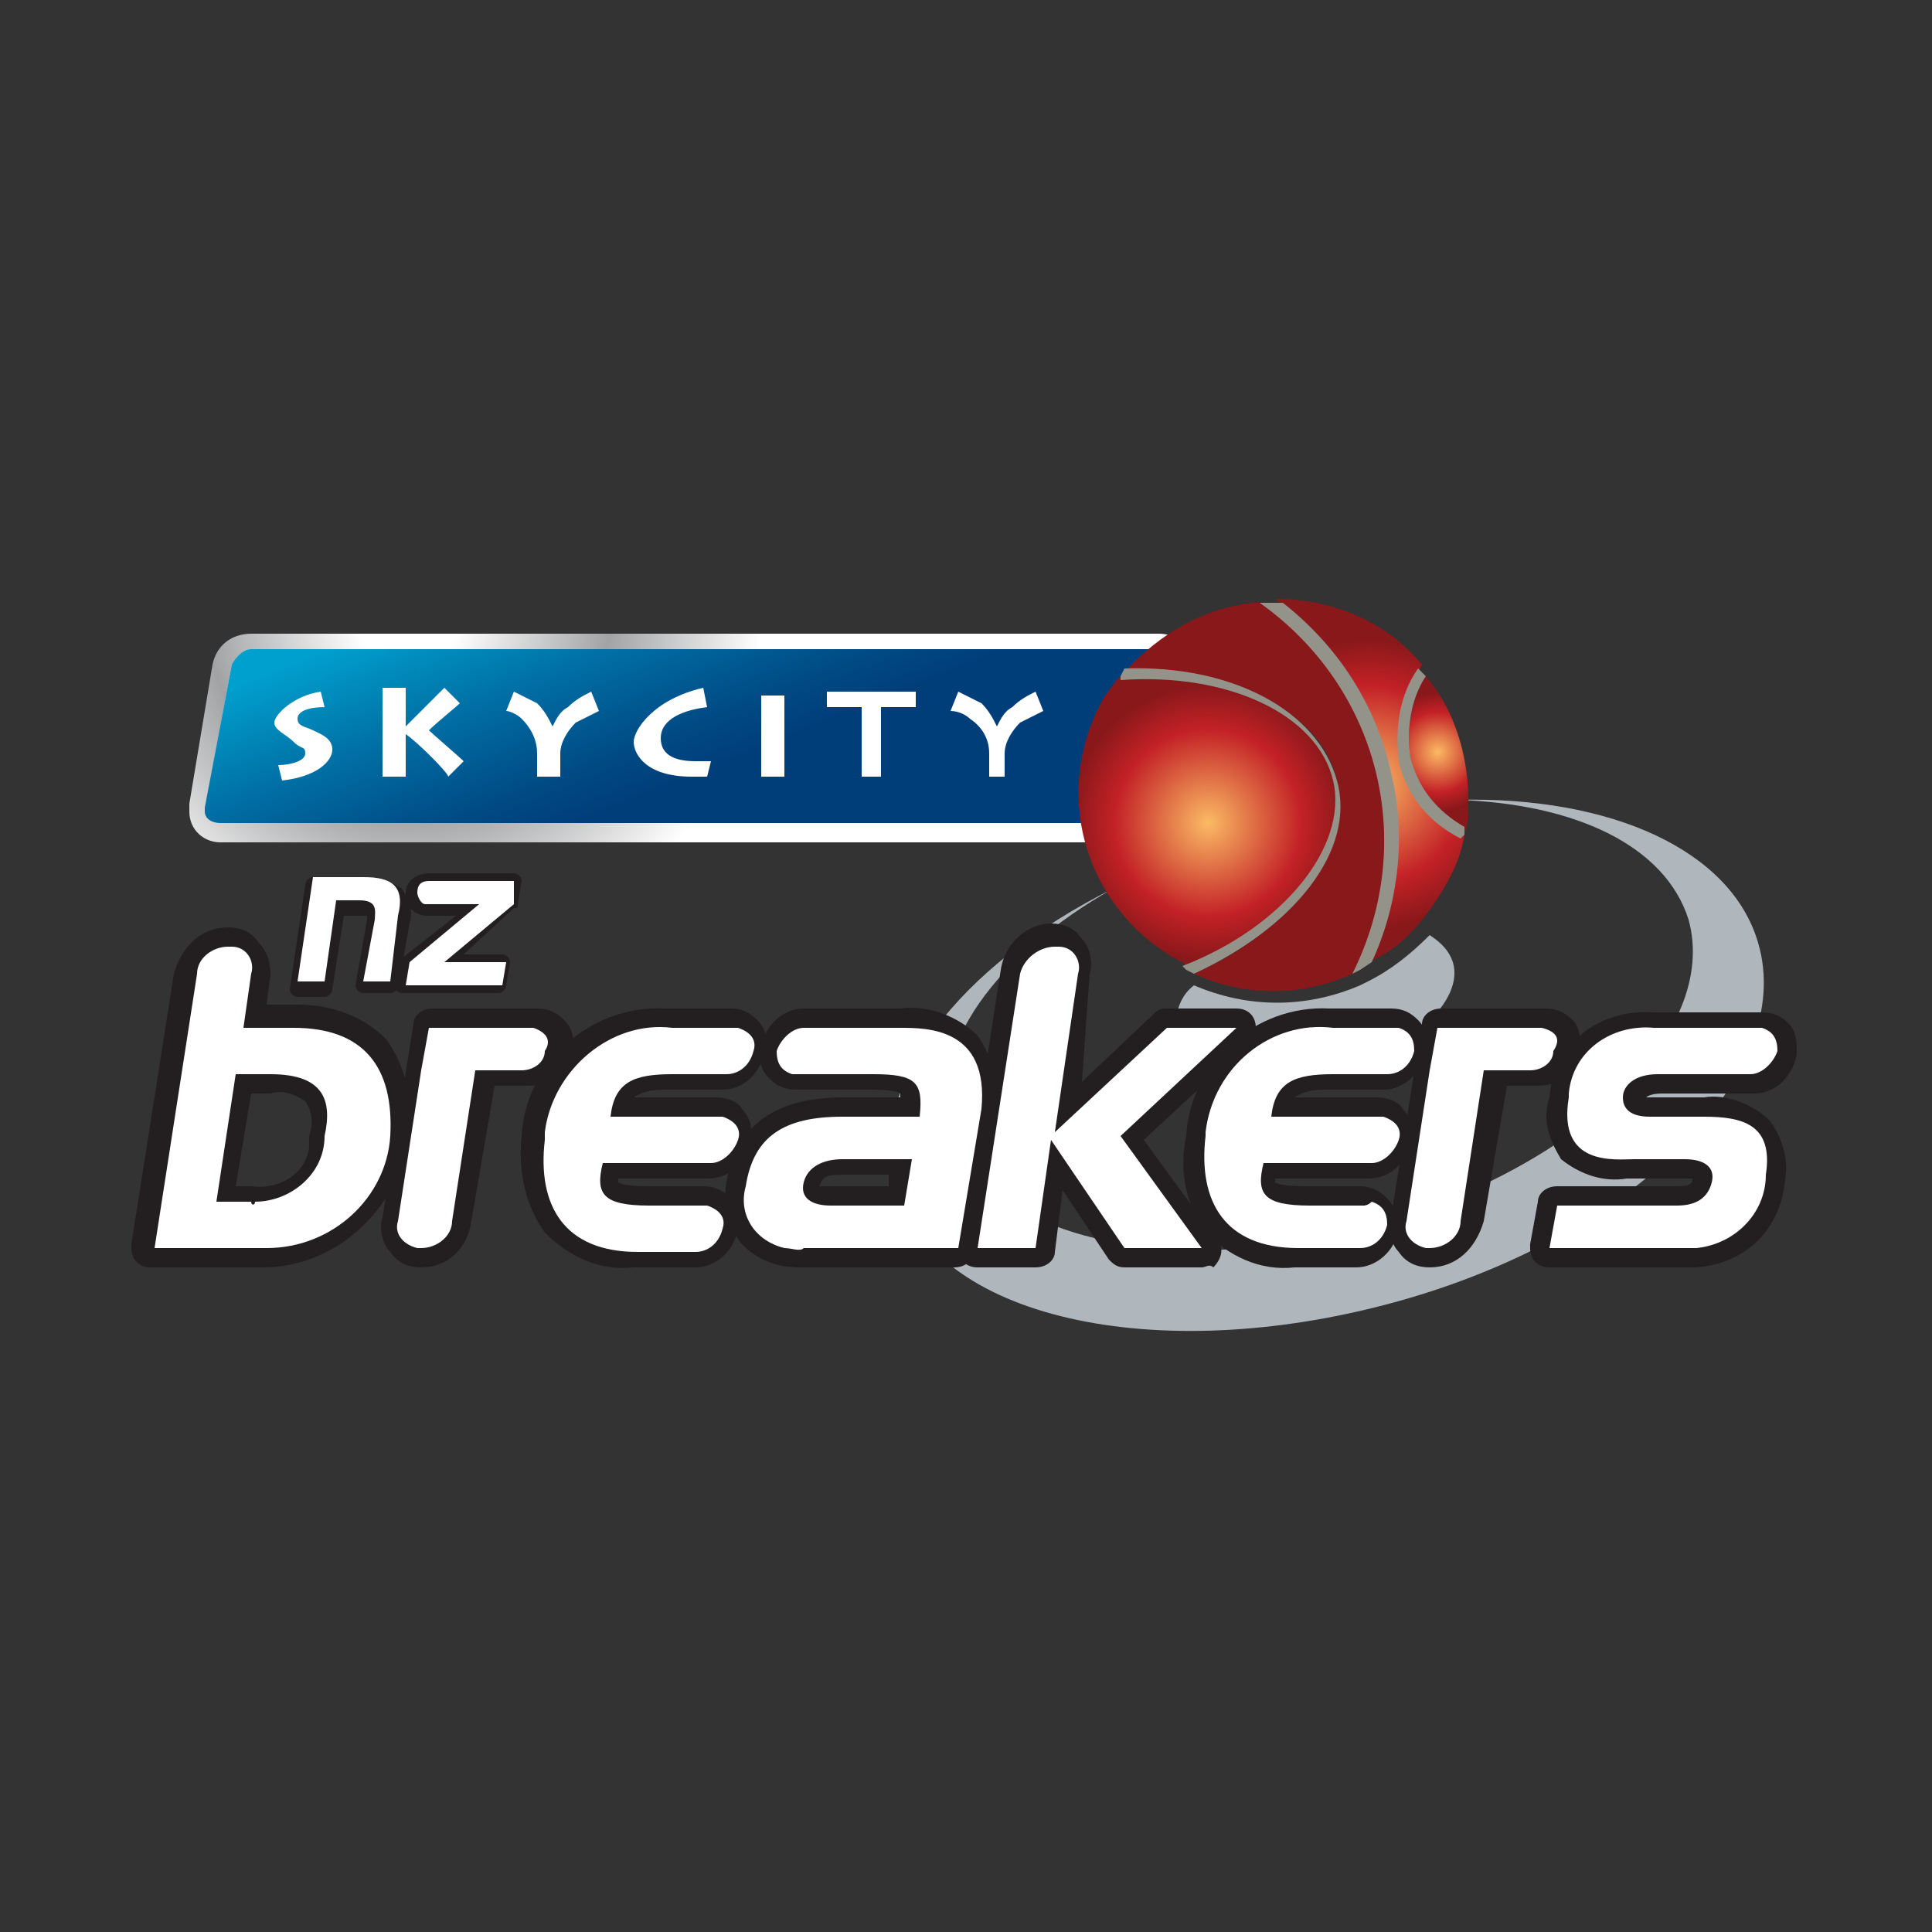 <?xml version="1.0" encoding="utf-8"?>
<!-- Generator: Adobe Illustrator 21.1.0, SVG Export Plug-In . SVG Version: 6.00 Build 0)  -->
<svg version="1.1" id="Layer_1" xmlns="http://www.w3.org/2000/svg" xmlns:xlink="http://www.w3.org/1999/xlink" x="0px" y="0px"
	 viewBox="0 0 50 50" style="enable-background:new 0 0 50 50;" xml:space="preserve">
<rect x="0" y="0" width="50" height="50" fill="#333333" stroke="none"/>
<style type="text/css">
	.st0{fill:url(#SVGID_1_);}
	.st1{fill:#D4D9DC;}
	.st2{fill:url(#SVGID_2_);}
	.st3{fill:#B0B7BC;}
	.st4{fill:url(#SVGID_3_);}
	.st5{fill:url(#SVGID_4_);}
	.st6{fill:url(#SVGID_5_);}
	.st7{fill:url(#SVGID_6_);}
	.st8{fill:url(#SVGID_7_);}
	.st9{fill:url(#SVGID_8_);}
	.st10{fill:url(#SVGID_9_);}
	.st11{fill:#FFFFFF;}
	.st12{fill:#231F20;}
	.st13{fill:none;}
	.st14{fill:#808184;}
</style>
<title>New Zealand</title>
<radialGradient id="SVGID_1_" cx="10.57" cy="34.15" r="9.14" gradientTransform="matrix(1 0 0 -1 0 50)" gradientUnits="userSpaceOnUse">
	<stop  offset="0.15" style="stop-color:#FFFFFF"/>
	<stop  offset="0.57" style="stop-color:#A2A3A5"/>
	<stop  offset="1" style="stop-color:#FFFFFF"/>
</radialGradient>
<path class="st0" d="M5.7,21.8c-0.4,0-0.8-0.3-0.8-0.8c0-0.1,0-0.1,0-0.2l0.6-3.6c0.1-0.5,0.5-0.8,1-0.8H30c0.5,0,0.9,0.4,0.9,0.9
	v3.6c0,0.5-0.4,0.9-0.9,0.9L5.7,21.8z"/>
<path class="st1" d="M30.5,20.9c0,0.2-0.2,0.4-0.4,0.4H5.7c-0.2,0-0.4-0.1-0.4-0.3c0,0,0-0.1,0-0.1L6,17.2c0.1-0.2,0.3-0.4,0.5-0.4
	H30c0.2,0,0.4,0.2,0.4,0.4L30.5,20.9z"/>
<linearGradient id="SVGID_2_" gradientUnits="userSpaceOnUse" x1="15.77" y1="36.182" x2="19.6" y2="26.642" gradientTransform="matrix(1 0 0 -1 0 50)">
	<stop  offset="0" style="stop-color:#00A0CE"/>
	<stop  offset="0.27" style="stop-color:#0070A5"/>
	<stop  offset="0.51" style="stop-color:#004C86"/>
	<stop  offset="0.64" style="stop-color:#003E7A"/>
</linearGradient>
<path class="st2" d="M30.5,20.9c0,0.2-0.2,0.4-0.4,0.4H5.7c-0.2,0-0.4-0.1-0.4-0.3c0,0,0-0.1,0-0.1L6,17.2c0.1-0.2,0.3-0.4,0.5-0.4
	H30c0.2,0,0.4,0.2,0.4,0.4L30.5,20.9z"/>
<path class="st3" d="M45.5,24.4c-0.7-2.4-3.8-3.8-7.8-3.7l0,0c3.1,0.1,5.4,1.2,6,3.1c0.8,2.9-2.8,6.4-8.1,7.9s-10.2,0.3-11-2.5
	c-0.6-2.1,1.2-4.5,4.2-6.2l0,0c-4,2-6.4,5.1-5.6,7.7c0.9,3.4,6.7,4.7,12.9,3S46.5,27.8,45.5,24.4z"/>
<path class="st3" d="M37,24.2c-0.5,0.5-1,0.9-1.6,1.2l-0.2,0.1c-1.4,0.6-2.9,0.6-4.3,0c-0.4,0.3-0.5,0.8-0.5,1.3
	c0.3,1,2.1,1.4,4.1,0.9s3.4-1.8,3.1-2.8C37.5,24.6,37.3,24.4,37,24.2z"/>
<radialGradient id="SVGID_3_" cx="-4301.56" cy="9621.96" r="6.96" gradientTransform="matrix(0.63 0.369 0.369 -0.63 -806.902 7704.234)" gradientUnits="userSpaceOnUse">
	<stop  offset="0" style="stop-color:#FBBA64"/>
	<stop  offset="0.68" style="stop-color:#C32126"/>
	<stop  offset="1" style="stop-color:#89181A"/>
</radialGradient>
<path class="st4" d="M35.7,20.1c-0.4-1.8-1.5-3.4-3-4.5h-0.2c-1.3,0.1-2.5,0.8-3.4,1.8c2.8-0.1,5.1,1,5.5,2.8s-1.2,3.9-3.7,5
	c1.3,0.6,2.8,0.6,4.1,0l0.2-0.1C35.9,23.5,36.1,21.8,35.7,20.1z"/>
<radialGradient id="SVGID_4_" cx="35.435" cy="29.705" r="3.746" gradientTransform="matrix(1 0 0 -1 0 50)" gradientUnits="userSpaceOnUse">
	<stop  offset="0" style="stop-color:#FBBA64"/>
	<stop  offset="0.68" style="stop-color:#C32126"/>
	<stop  offset="1" style="stop-color:#89181A"/>
</radialGradient>
<path class="st5" d="M37.3,23.1c0.3-0.5,0.5-0.9,0.6-1.5v-0.1c-0.8-0.4-1.3-1.1-1.5-2c-0.2-0.8,0-1.6,0.4-2.3l0,0
	c-0.9-1.1-2.3-1.7-3.8-1.7c2.9,2.2,3.9,6.1,2.4,9.4C36.2,24.6,36.8,23.9,37.3,23.1z"/>
<radialGradient id="SVGID_5_" cx="31.261" cy="28.707" r="3.564" gradientTransform="matrix(1 0 0 -1 0 50)" gradientUnits="userSpaceOnUse">
	<stop  offset="0" style="stop-color:#FBBA64"/>
	<stop  offset="0.68" style="stop-color:#C32126"/>
	<stop  offset="1" style="stop-color:#89181A"/>
</radialGradient>
<path class="st6" d="M34.5,20.2c-0.4-1.8-2.7-2.9-5.5-2.7l-0.1,0.1c-0.1,0.1-0.2,0.3-0.3,0.4c-1.4,2.4-0.6,5.4,1.8,6.8c0,0,0,0,0,0
	l0.2,0.1l0.1,0.1C33.3,24,34.9,22,34.5,20.2z"/>
<radialGradient id="SVGID_6_" cx="37.207" cy="30.535" r="1.531" gradientTransform="matrix(1 0 0 -1 0 50)" gradientUnits="userSpaceOnUse">
	<stop  offset="0" style="stop-color:#FBBA64"/>
	<stop  offset="0.68" style="stop-color:#C32126"/>
	<stop  offset="1" style="stop-color:#89181A"/>
</radialGradient>
<path class="st7" d="M36.9,17.5c-0.4,0.6-0.5,1.4-0.4,2.2c0.2,0.8,0.7,1.5,1.4,1.9c0.1-0.3,0.1-0.6,0.1-0.9
	C38,19.5,37.6,18.3,36.9,17.5z"/>
<linearGradient id="SVGID_7_" gradientUnits="userSpaceOnUse" x1="-10664.234" y1="9867.9" x2="-10664.234" y2="9865.64" gradientTransform="matrix(2.52 -0.58 -0.58 -2.52 32631.131 18709.67)">
	<stop  offset="0" style="stop-color:#94938A"/>
	<stop  offset="0.5" style="stop-color:#FFFFFF"/>
	<stop  offset="1" style="stop-color:#777771"/>
</linearGradient>
<path class="st8" d="M29,17.6c2.8-0.2,5.1,0.9,5.5,2.6S33.2,24,30.6,25l0.1,0.1l0.2,0.1c2.6-1.2,4.2-3.2,3.7-5s-2.7-3-5.5-2.9
	L29,17.5L29,17.6z"/>
<linearGradient id="SVGID_8_" gradientUnits="userSpaceOnUse" x1="-10662.4" y1="9867.91" x2="-10662.4" y2="9865.64" gradientTransform="matrix(2.52 -0.58 -0.58 -2.52 32631.131 18709.67)">
	<stop  offset="0" style="stop-color:#94938A"/>
	<stop  offset="0.5" style="stop-color:#FFFFFF"/>
	<stop  offset="1" style="stop-color:#777771"/>
</linearGradient>
<path class="st9" d="M37.9,21.6L37.9,21.6c0,0,0-0.1,0-0.2c-0.7-0.4-1.2-1-1.4-1.8c-0.1-0.7,0-1.5,0.4-2.1l-0.1-0.1l0,0l-0.1-0.1
	l0,0c-0.5,0.7-0.6,1.6-0.5,2.4c0.2,0.9,0.8,1.6,1.6,2l0,0L37.9,21.6z"/>
<linearGradient id="SVGID_9_" gradientUnits="userSpaceOnUse" x1="-10663.206" y1="9867.91" x2="-10663.206" y2="9865.64" gradientTransform="matrix(2.52 -0.58 -0.58 -2.52 32631.131 18709.67)">
	<stop  offset="0" style="stop-color:#94938A"/>
	<stop  offset="0.5" style="stop-color:#FFFFFF"/>
	<stop  offset="1" style="stop-color:#777771"/>
</linearGradient>
<path class="st10" d="M32.8,15.6h-0.2c3.1,2.2,4.1,6.2,2.4,9.6l0.2-0.1l0.3-0.2c0.7-1.5,0.9-3.3,0.5-4.9c-0.4-1.8-1.4-3.3-2.8-4.4
	L32.8,15.6z"/>
<path class="st11" d="M44.1,28.9h-1.4c-0.5,0-0.7-0.2-0.7-0.5s0.3-0.6,0.9-0.6h2.4c0.3,0,0.6-0.3,0.7-0.6c0-0.3-0.1-0.5-0.4-0.6
	c0,0-0.1,0-0.1,0h-2.7c-1.1-0.1-2.1,0.6-2.2,1.7c0,0,0,0.1,0,0.1c-0.3,1.8,1.2,1.6,1.7,1.6h1.3c0.5,0,0.8,0.2,0.7,0.6
	s-0.4,0.6-0.9,0.6h-3.1l-0.2,1.1h3.8c1-0.1,1.8-0.9,1.8-1.9C45.9,29.1,45.1,28.9,44.1,28.9z"/>
<path class="st12" d="M43.9,32.8h-3.8c-0.3,0-0.5-0.2-0.5-0.5c0,0,0-0.1,0-0.1l0.2-1.1c0-0.2,0.2-0.4,0.5-0.4h3.1
	c0.4,0,0.4-0.1,0.4-0.2l0,0c-0.1,0-0.2,0-0.3,0h-1.4c-0.6,0.1-1.2-0.1-1.7-0.5c-0.3-0.5-0.5-1-0.3-1.6c0.1-1.4,1.3-2.3,2.7-2.2
	c0,0,0,0,0,0h2.8c0.3,0,0.5,0.1,0.7,0.3c0.2,0.2,0.2,0.5,0.2,0.8c-0.1,0.5-0.5,1-1.1,1H43c-0.3,0-0.4,0.1-0.4,0.1c0,0,0,0,0,0h1.5
	c0.6-0.1,1.3,0.2,1.7,0.6c0.3,0.4,0.5,1,0.4,1.5l0,0C46.1,31.8,45.2,32.7,43.9,32.8z M40.7,31.8h3.3c0.7,0,1.2-0.5,1.4-1.5
	c0.1-0.3,0-0.5-0.1-0.8c-0.3-0.2-0.6-0.3-1-0.3h-1.4c-0.3,0-0.6-0.1-0.9-0.3c-0.2-0.2-0.2-0.4-0.2-0.7c0-0.3,0.1-1,1.3-1h2.4
	c0.1,0,0.2-0.1,0.2-0.2l0,0h-2.7c-1.1,0-1.6,0.4-1.8,1.4c-0.1,0.3,0,0.6,0.1,0.8c0.2,0.2,0.7,0.2,1,0.2h1.5c0.4,0,0.7,0.1,1,0.4
	c0.2,0.2,0.2,0.5,0.2,0.8c0,0.3-0.3,1-1.4,1h-2.8L40.7,31.8z M45.8,30.4L45.8,30.4z"/>
<path class="st11" d="M44.1,28.9h-1.4c-0.5,0-0.7-0.2-0.7-0.5s0.3-0.6,0.9-0.6h2.4c0.3,0,0.6-0.3,0.7-0.6c0-0.3-0.1-0.5-0.4-0.6
	c0,0-0.1,0-0.1,0h-2.7c-1.1-0.1-2.1,0.6-2.2,1.7c0,0,0,0.1,0,0.1c-0.3,1.8,1.2,1.6,1.7,1.6h1.3c0.5,0,0.8,0.2,0.7,0.6
	s-0.4,0.6-0.9,0.6h-3.1l-0.2,1.1h3.8c1-0.1,1.8-0.9,1.8-1.9C45.9,29.1,45.1,28.9,44.1,28.9z"/>
<path class="st13" d="M5.9,29.1L5.9,29.1L6,29.5L5.9,29.1z"/>
<path class="st11" d="M6.7,31.1H5.6l0.2-1.4l0.1-0.6l0,0l0.1-0.4v-0.1L6,28.1v-0.3h1c1.4,0,1.6,0.7,1.4,1.6
	C8.4,30.4,7.6,31.2,6.7,31.1z M7.6,26.6H6.3l0.2-1.4l0,0c0-0.1,0-0.1,0-0.2c0-0.2-0.1-0.3-0.2-0.4c-0.1,0-0.1-0.1-0.2-0.1
	c-0.1,0-0.1,0-0.2,0H5.8H5.6c-0.3,0.1-0.5,0.4-0.6,0.7h0l0,0l-1.1,7h3.2c1.5-0.2,2.7-1.4,2.9-2.8C10.2,27.6,9.4,26.6,7.6,26.6z"/>
<path class="st11" d="M23.3,26.6h-2.5c-0.3,0-0.6,0.3-0.7,0.6c0,0.3,0.1,0.5,0.4,0.6c0,0,0.1,0,0.1,0h2c1.1,0,1.3,0.2,1.2,1.1h-2
	c-1.5,0-2.3,0.5-2.5,1.8c-0.2,0.7,0.2,1.4,1,1.6c0.2,0,0.4,0.1,0.5,0h4l0.6-3.6C25.6,26.6,24,26.6,23.3,26.6z M23.4,31.2h-1.9
	c-0.5,0-0.8-0.2-0.7-0.6s0.5-0.6,1-0.6h1.8L23.4,31.2z"/>
<path class="st12" d="M24.7,32.8h-4c-0.6,0-1.1-0.2-1.5-0.6c-0.4-0.5-0.5-1-0.4-1.6l0,0c0.3-1.9,1.9-2.2,3-2.2h1.5c0,0,0,0,0-0.1
	c0,0-0.1-0.1-0.7-0.1h-2c-0.3,0-0.5-0.1-0.7-0.3c-0.2-0.2-0.3-0.5-0.2-0.8c0.1-0.6,0.6-1,1.1-1h2.5c0.7-0.1,1.5,0.2,2,0.7
	c0.4,0.6,0.6,1.3,0.4,2l-0.6,3.6C25.2,32.6,25,32.8,24.7,32.8z M19.7,30.7c-0.1,0.3,0,0.6,0.2,0.9c0.2,0.2,0.5,0.3,0.8,0.3h3.6
	l0.5-3.2c0.1-0.4,0-0.9-0.2-1.2c-0.4-0.3-0.8-0.4-1.3-0.4h-2.5c-0.1,0-0.2,0.1-0.2,0.2l0,0h2c0.5-0.1,1,0.1,1.4,0.4
	c0.2,0.4,0.3,0.8,0.2,1.2c0,0.2-0.2,0.4-0.5,0.4h-2C20.2,29.3,19.9,29.9,19.7,30.7L19.7,30.7z M23.4,31.7h-1.9c-0.4,0-0.7-0.1-1-0.4
	c-0.2-0.2-0.2-0.5-0.2-0.8c0.1-0.7,0.8-1.1,1.5-1h1.8c0.3,0,0.5,0.2,0.5,0.5c0,0,0,0,0,0.1l-0.2,1.2C23.8,31.5,23.6,31.7,23.4,31.7
	L23.4,31.7z M21.2,30.7c0.1,0,0.2,0,0.3,0H23v-0.3h-1.2C21.3,30.4,21.3,30.5,21.2,30.7L21.2,30.7z"/>
<path class="st11" d="M18.2,31.2h-1.4c-1.2,0-1.4-0.3-1.2-1.1h2.8c0.3,0,0.6-0.3,0.7-0.6c0.1-0.3-0.1-0.5-0.4-0.6c0,0-0.1,0-0.1,0
	h-2.8c0.1-0.9,0.6-1.1,1.6-1.1h1.4c0.3,0,0.6-0.2,0.7-0.6c0.1-0.3-0.1-0.5-0.4-0.6c0,0-0.1,0-0.1,0h-1.6c-1.6-0.2-3.1,1.1-3.3,2.7
	c0,0.1,0,0.1,0,0.2c-0.2,1.7,0.5,2.9,2.4,2.9H18c0.3,0,0.6-0.2,0.7-0.6c0.1-0.3-0.1-0.5-0.4-0.6C18.3,31.2,18.2,31.2,18.2,31.2z"/>
<path class="st12" d="M18,32.8h-1.6c-0.9,0.1-1.7-0.3-2.3-0.9c-0.5-0.7-0.7-1.6-0.6-2.5c0.1-1.9,1.8-3.4,3.7-3.3c0,0,0,0,0.1,0h1.6
	c0.3,0,0.5,0.1,0.7,0.3c0.2,0.2,0.3,0.5,0.2,0.8c-0.1,0.5-0.5,1-1.1,1h-1.4c-0.3,0-0.6,0-0.9,0.2h2.1c0.3,0,0.6,0.1,0.7,0.3
	c0.2,0.2,0.3,0.5,0.2,0.8c-0.1,0.6-0.5,1-1.1,1H16c0,0,0,0,0,0.1c0,0,0.1,0.1,0.8,0.1h1.4c0.3,0,0.5,0.1,0.7,0.3
	c0.2,0.2,0.3,0.5,0.2,0.8C19,32.4,18.5,32.8,18,32.8z M18.9,27.1h-1.6c-1.4-0.1-2.7,0.9-2.8,2.3c0,0.1,0,0.1,0,0.2
	c-0.1,0.6,0,1.2,0.3,1.8c0.4,0.4,1,0.6,1.6,0.5H18c0.1,0,0.2-0.1,0.2-0.2l0,0h-1.5c-0.5,0.1-1.1-0.1-1.5-0.5
	c-0.2-0.4-0.3-0.8-0.2-1.2c0-0.2,0.2-0.4,0.5-0.4h2.8c0.1,0,0.2-0.1,0.2-0.2l0,0h-2.8c-0.3,0-0.5-0.2-0.5-0.5c0,0,0-0.1,0-0.1
	c0.2-1.3,1.1-1.5,2-1.5h1.4C18.7,27.3,18.8,27.3,18.9,27.1L18.9,27.1L18.9,27.1z M18.6,29.3L18.6,29.3z"/>
<path class="st11" d="M35.3,31.2h-1.4c-1.2,0-1.4-0.3-1.2-1.1h2.8c0.3,0,0.6-0.3,0.7-0.6c0.1-0.3-0.1-0.5-0.4-0.6c0,0-0.1,0-0.1,0
	h-2.8c0.1-0.9,0.6-1.1,1.6-1.1h1.4c0.3,0,0.6-0.2,0.7-0.6c0-0.3-0.1-0.5-0.4-0.6c0,0-0.1,0-0.1,0h-1.6c-1.6-0.2-3.1,1-3.3,2.7
	c0,0,0,0.1,0,0.1c-0.2,1.7,0.5,2.9,2.4,2.9h1.6c0.3,0,0.6-0.2,0.7-0.6c0-0.3-0.1-0.5-0.4-0.6C35.4,31.2,35.3,31.2,35.3,31.2z"/>
<path class="st12" d="M35.1,32.8h-1.6c-0.9,0.1-1.7-0.3-2.3-0.9c-0.5-0.7-0.7-1.6-0.5-2.5c0.1-1.9,1.8-3.4,3.7-3.3c0,0,0,0,0.1,0H36
	c0.3,0,0.5,0.1,0.7,0.3c0.2,0.2,0.3,0.5,0.2,0.8c-0.1,0.5-0.5,1-1.1,1h-1.4c-0.3,0-0.6,0-0.9,0.2h2.1c0.3,0,0.6,0.1,0.7,0.3
	c0.2,0.2,0.3,0.5,0.2,0.8c-0.1,0.6-0.5,1-1.1,1h-2.4c0,0,0,0,0,0.1c0,0,0.1,0.1,0.8,0.1h1.4c0.5,0,0.9,0.4,1,0.9c0,0.1,0,0.1,0,0.2
	C36.1,32.4,35.6,32.8,35.1,32.8z M36,27.1h-1.6c-1.4-0.1-2.7,0.9-2.8,2.3c0,0.1,0,0.1,0,0.2c-0.1,0.6,0,1.2,0.3,1.8
	c0.4,0.4,1,0.6,1.6,0.5h1.6c0.1,0,0.2-0.1,0.2-0.2l0,0h-1.4c-0.5,0.1-1.1-0.1-1.5-0.5c-0.2-0.4-0.3-0.8-0.2-1.2
	c0-0.2,0.2-0.4,0.5-0.4h2.8c0.1,0,0.2-0.1,0.2-0.2l0,0h-2.8c-0.3,0-0.5-0.2-0.5-0.5c0,0,0,0,0-0.1c0.2-1.3,1.2-1.5,2-1.5h1.4
	C35.9,27.3,36,27.3,36,27.1L36,27.1L36,27.1z M35.7,29.3L35.7,29.3z"/>
<path class="st11" d="M32,26.6h-1.8l-2.9,2.7l0.6-4.1l0,0c0.1-0.3-0.1-0.7-0.5-0.7c0,0-0.1,0-0.1,0c-0.4,0-0.8,0.3-0.9,0.7l0,0
	l-1.1,7.1h1.5l0.4-2.8l1.9,2.8h2L29,29.4L32,26.6z"/>
<path class="st12" d="M31.1,32.8h-2c-0.2,0-0.3-0.1-0.4-0.2l-1.2-1.8l-0.2,1.6c0,0.2-0.2,0.4-0.5,0.4h-1.5c-0.3,0-0.5-0.2-0.5-0.5
	c0,0,0,0,0-0.1l1.1-7.1l0,0c0.1-0.7,0.7-1.2,1.3-1.2c0.3,0,0.6,0.1,0.8,0.4c0.2,0.2,0.3,0.6,0.2,0.9L28,28l1.9-1.8
	c0.1-0.1,0.2-0.1,0.3-0.1H32c0.3,0,0.5,0.2,0.5,0.5c0,0.1-0.1,0.3-0.2,0.4l-2.7,2.5l1.9,2.6c0.2,0.2,0.1,0.5-0.1,0.7
	C31.3,32.7,31.2,32.8,31.1,32.8L31.1,32.8z M29.4,31.8h0.8l-1.6-2.2c-0.1-0.2-0.1-0.5,0.1-0.6l2.1-2h-0.5l-2.5,2.5L29.4,31.8z
	 M25.9,31.8h0.5l0.4-2.4c0-0.1,0-0.1,0-0.2l0.6-4.1c0,0,0-0.1,0-0.1c0,0-0.1,0-0.1,0c-0.2,0-0.3,0.1-0.4,0.3l0,0L25.9,31.8z"/>
<path class="st11" d="M13.8,26.6h-2.7l-0.2,1.1l0,0l-0.6,3.9l0,0c-0.1,0.3,0.1,0.6,0.5,0.7c0,0,0.1,0,0.1,0c0.4,0,0.8-0.3,0.8-0.7
	l0,0l0.6-3.9h1.2c0.3,0,0.6-0.2,0.6-0.5C14.3,26.9,14.1,26.7,13.8,26.6C13.9,26.6,13.8,26.6,13.8,26.6z"/>
<path class="st12" d="M10.9,32.8c-0.3,0-0.6-0.1-0.8-0.4c-0.2-0.2-0.3-0.6-0.2-0.9l0,0l0.8-5c0-0.2,0.2-0.4,0.5-0.4h2.7
	c0.3,0,0.5,0.1,0.7,0.3c0.2,0.2,0.3,0.5,0.2,0.8c-0.1,0.5-0.5,0.9-1.1,0.9h-0.9l-0.6,3.5l0,0C12.1,32.3,11.6,32.8,10.9,32.8z
	 M10.8,31.7L10.8,31.7c0,0,0,0.1,0,0.1c0,0,0.1,0,0.1,0c0.2,0,0.3-0.1,0.4-0.3l0,0l0.6-3.9c0-0.2,0.2-0.4,0.5-0.4h1.3
	c0.1,0,0.1-0.1,0.1-0.1h-2.2L10.8,31.7z"/>
<path class="st11" d="M39.9,26.6h-2.7l-0.2,1.1l0,0l-0.6,3.9l0,0c-0.1,0.3,0.1,0.6,0.5,0.7c0,0,0.1,0,0.1,0c0.4,0,0.8-0.3,0.8-0.7
	l0,0l0.6-3.9h1.2c0.3,0,0.6-0.2,0.6-0.5C40.4,26.9,40.3,26.7,39.9,26.6C40,26.6,40,26.6,39.9,26.6z"/>
<path class="st12" d="M37,32.8c-0.3,0-0.6-0.1-0.8-0.4c-0.2-0.2-0.3-0.6-0.2-0.9l0,0l0.8-5c0-0.2,0.2-0.4,0.5-0.4h2.7
	c0.3,0,0.5,0.1,0.7,0.3c0.2,0.2,0.2,0.5,0.2,0.8c-0.1,0.5-0.5,0.9-1.1,0.9h-0.8l-0.6,3.5l0,0C38.2,32.3,37.7,32.8,37,32.8z
	 M36.8,31.7c0,0.1,0,0.1,0.1,0.2c0,0,0,0,0.1,0c0.2,0,0.3-0.1,0.4-0.3l0,0l0.6-4c0-0.2,0.2-0.4,0.5-0.4h1.3c0.1,0,0.1-0.1,0.1-0.1
	h-2.2L36.8,31.7L36.8,31.7z"/>
<path class="st11" d="M7.6,26.6H6.3l0.2-1.4l0,0c0.1-0.3-0.1-0.7-0.5-0.7c0,0-0.1,0-0.1,0c-0.4,0-0.8,0.3-0.8,0.7h0l-1.1,7.1h2.9
	c1.7,0,3.1-1.3,3.2-2.9C10.2,27.6,9.4,26.6,7.6,26.6z M6.5,31.1H5.6l0.5-3.3H7c1.4,0,1.6,0.7,1.4,1.6c0,1-0.9,1.7-1.8,1.7
	C6.6,31.2,6.5,31.2,6.5,31.1z"/>
<path class="st12" d="M6.8,32.8H3.9c-0.3,0-0.5-0.2-0.5-0.5c0,0,0,0,0-0.1l1.1-7l0,0C4.7,24.5,5.2,24,5.9,24c0.3,0,0.6,0.1,0.8,0.4
	C6.9,24.6,7,24.9,7,25.2l0,0l-0.1,0.8h0.8c0.9,0,1.7,0.3,2.3,0.9c0.5,0.7,0.7,1.6,0.6,2.5C10.3,31.3,8.7,32.8,6.8,32.8z M4.5,31.8
	h2.3c1.4,0,2.6-1.1,2.8-2.5c0.1-0.6,0-1.2-0.3-1.7c-0.4-0.4-1-0.6-1.6-0.5H6.3c-0.3,0-0.5-0.2-0.5-0.5c0,0,0,0,0-0.1L6,25.2l0,0
	c0-0.1,0-0.1,0-0.2c0,0-0.1,0-0.1,0c-0.2,0-0.3,0.1-0.4,0.3l0,0L4.5,31.8z M6.5,31.6H5.6c-0.3,0-0.5-0.2-0.5-0.5c0,0,0,0,0-0.1
	l0.5-3.3c0-0.2,0.2-0.4,0.5-0.4H7c0.6-0.1,1.2,0.2,1.6,0.6C8.9,28.4,9,29,8.9,29.5C8.8,30.8,7.8,31.7,6.5,31.6
	C6.5,31.6,6.5,31.6,6.5,31.6z M6.1,30.7h0.4c0.7,0.1,1.4-0.3,1.5-1c0-0.1,0-0.2,0-0.3c0.1-0.3,0.1-0.6-0.1-0.9
	c-0.3-0.2-0.6-0.3-0.9-0.2H6.5L6.1,30.7z"/>
<path class="st11" d="M23.3,26.6h-2.5c-0.3,0-0.6,0.3-0.7,0.6c0,0.3,0.1,0.5,0.4,0.6c0,0,0.1,0,0.1,0h2c1.1,0,1.3,0.2,1.2,1.1h-2
	c-1.5,0-2.3,0.5-2.5,1.8c-0.2,0.7,0.2,1.4,1,1.6c0.2,0,0.4,0.1,0.5,0h4l0.6-3.6C25.6,26.6,24,26.6,23.3,26.6z M23.4,31.2h-1.9
	c-0.5,0-0.8-0.2-0.7-0.6s0.5-0.6,1-0.6h1.8L23.4,31.2z"/>
<path class="st11" d="M18.2,31.2h-1.4c-1.2,0-1.4-0.3-1.2-1.1h2.8c0.3,0,0.6-0.3,0.7-0.6c0.1-0.3-0.1-0.5-0.4-0.6c0,0-0.1,0-0.1,0
	h-2.8c0.1-0.9,0.6-1.1,1.6-1.1h1.4c0.3,0,0.6-0.2,0.7-0.6c0.1-0.3-0.1-0.5-0.4-0.6c0,0-0.1,0-0.1,0h-1.6c-1.6-0.2-3.1,1.1-3.3,2.7
	c0,0.1,0,0.1,0,0.2c-0.2,1.7,0.5,2.9,2.4,2.9H18c0.3,0,0.6-0.2,0.7-0.6c0.1-0.3-0.1-0.5-0.4-0.6C18.3,31.2,18.2,31.2,18.2,31.2z"/>
<path class="st11" d="M35.3,31.2h-1.4c-1.2,0-1.4-0.3-1.2-1.1h2.8c0.3,0,0.6-0.3,0.7-0.6c0.1-0.3-0.1-0.5-0.4-0.6c0,0-0.1,0-0.1,0
	h-2.8c0.1-0.9,0.6-1.1,1.6-1.1h1.4c0.3,0,0.6-0.2,0.7-0.6c0-0.3-0.1-0.5-0.4-0.6c0,0-0.1,0-0.1,0h-1.6c-1.6-0.2-3.1,1-3.3,2.7
	c0,0,0,0.1,0,0.1c-0.2,1.7,0.5,2.9,2.4,2.9h1.6c0.3,0,0.6-0.2,0.7-0.6c0-0.3-0.1-0.5-0.4-0.6C35.4,31.2,35.3,31.2,35.3,31.2z"/>
<path class="st11" d="M32,26.6h-1.8l-2.9,2.7l0.6-4.1l0,0c0.1-0.3-0.1-0.7-0.5-0.7c0,0-0.1,0-0.1,0c-0.4,0-0.8,0.3-0.9,0.7l0,0
	l-1.1,7.1h1.5l0.4-2.8l1.9,2.8h2L29,29.4L32,26.6z"/>
<path class="st11" d="M13.8,26.6h-2.7l-0.2,1.1l0,0l-0.6,3.9l0,0c-0.1,0.3,0.1,0.6,0.5,0.7c0,0,0.1,0,0.1,0c0.4,0,0.8-0.3,0.8-0.7
	l0,0l0.6-3.9h1.2c0.3,0,0.6-0.2,0.6-0.5C14.3,26.9,14.1,26.7,13.8,26.6C13.9,26.6,13.8,26.6,13.8,26.6z"/>
<path class="st11" d="M39.9,26.6h-2.7l-0.2,1.1l0,0l-0.6,3.9l0,0c-0.1,0.3,0.1,0.6,0.5,0.7c0,0,0.1,0,0.1,0c0.4,0,0.8-0.3,0.8-0.7
	l0,0l0.6-3.9h1.2c0.3,0,0.6-0.2,0.6-0.5C40.4,26.9,40.3,26.7,39.9,26.6C40,26.6,40,26.6,39.9,26.6z"/>
<path class="st11" d="M7.6,26.6H6.3l0.2-1.4l0,0c0.1-0.3-0.1-0.7-0.5-0.7c0,0-0.1,0-0.1,0c-0.4,0-0.8,0.3-0.8,0.7h0l-1.1,7.1h2.9
	c1.7,0,3.1-1.3,3.2-2.9C10.2,27.6,9.4,26.6,7.6,26.6z M6.5,31.1H5.6l0.5-3.3H7c1.4,0,1.6,0.7,1.4,1.6c0,1-0.9,1.7-1.8,1.7
	C6.6,31.2,6.5,31.2,6.5,31.1z"/>
<path class="st14" d="M13.3,22.8h-2.2c-0.2,0-0.3,0.1-0.3,0.3c0,0.1,0.1,0.3,0.2,0.3c0,0,0,0,0.1,0h1.3l-1.8,1.5l-0.1,0.6h2.5
	l0.1-0.6h-1.6l1.8-1.5L13.3,22.8z"/>
<path class="st12" d="M12.9,25.7h-2.5c-0.1,0-0.2-0.1-0.2-0.2c0,0,0,0,0,0l0.1-0.6c0-0.1,0-0.1,0.1-0.1l1.4-1.1H11
	c-0.1,0-0.3-0.1-0.4-0.2c-0.1-0.1-0.1-0.2-0.1-0.4c0-0.3,0.3-0.5,0.6-0.5h2.2c0.1,0,0.2,0.1,0.2,0.2c0,0,0,0,0,0l-0.1,0.6
	c0,0.1,0,0.1-0.1,0.1L12,24.7h1c0.1,0,0.2,0.1,0.2,0.2c0,0,0,0,0,0l-0.1,0.6C13.1,25.6,13,25.7,12.9,25.7
	C12.9,25.7,12.9,25.7,12.9,25.7z M10.6,25.2h2v-0.1h-1.3c-0.1,0-0.2-0.1-0.2-0.2c0-0.1,0-0.1,0.1-0.2l1.8-1.5V23h-1.9
	C11,23,11,23,11,23.1l0,0h1.3c0.1,0,0.2,0.1,0.2,0.2c0,0.1,0,0.1-0.1,0.2L10.7,25L10.6,25.2z"/>
<path class="st14" d="M10.1,25.4H9.4l0.3-1.6c0-0.2,0.1-0.5-0.4-0.5H8.7l-0.3,2.1H7.7l0.4-2.7h1.3c0.7,0,1.1,0.2,0.9,1L10.1,25.4z"
	/>
<path class="st12" d="M10.1,25.7H9.4c-0.1,0-0.2-0.1-0.2-0.2c0,0,0,0,0,0l0.3-1.7c0,0,0-0.1,0-0.1l0,0c-0.1,0-0.1,0-0.2,0H8.9
	l-0.3,1.9c0,0.1-0.1,0.2-0.2,0.2H7.7c-0.1,0-0.2-0.1-0.2-0.2c0,0,0,0,0,0l0.4-2.7c0-0.1,0.1-0.2,0.2-0.2h1.3c0.4,0,0.7,0.1,1,0.3
	c0.2,0.3,0.3,0.6,0.2,0.9l-0.3,1.7C10.3,25.6,10.2,25.7,10.1,25.7z M9.7,25.2h0.2l0.2-1.5c0.1-0.2,0-0.4-0.1-0.6
	C10,23,9.8,23,9.4,23H8.3L8,25.2h0.2l0.3-1.9c0-0.1,0.1-0.2,0.2-0.2h0.6c0.2,0,0.4,0,0.5,0.2c0.1,0.1,0.1,0.3,0.1,0.5l0,0L9.7,25.2z
	"/>
<path class="st11" d="M13.3,22.8h-2.2c-0.2,0-0.3,0.1-0.3,0.3c0,0.1,0.1,0.3,0.2,0.3c0,0,0,0,0.1,0h1.3l-1.8,1.5l-0.1,0.6h2.5
	l0.1-0.6h-1.6l1.8-1.5L13.3,22.8z"/>
<path class="st11" d="M10.1,25.4H9.4l0.3-1.6c0-0.2,0.1-0.5-0.4-0.5H8.7l-0.3,2.1H7.7l0.4-2.7h1.3c0.7,0,1.1,0.2,0.9,1L10.1,25.4z"
	/>
<path class="st11" d="M7.2,19.8c0.3,0,0.7-0.1,0.7-0.3s-0.1-0.1-0.3-0.3s-0.5-0.3-0.5-0.5s0.5-0.7,1.2-0.8l0.1,0.4
	c-0.4,0-0.7,0.1-0.7,0.3s0.2,0.2,0.4,0.3c0.2,0.1,0.5,0.2,0.5,0.5s-0.4,0.7-1.3,0.8L7.2,19.8"/>
<path class="st11" d="M9.9,20.1c0-0.1,0-0.6,0-1v-0.3c0-0.3,0-0.9,0-1h0.6c0,0,0,0.6,0,0.9v0.1l0,0l1-1l0.4,0.4
	c-0.1,0.1-0.6,0.5-0.8,0.7c0.1,0.1,0.8,0.7,0.9,0.8l-0.4,0.4c0-0.1-0.8-0.9-1.1-1.1l0,0v0.1c0,0.2,0,0.9,0,1L9.9,20.1"/>
<path class="st11" d="M13.9,20.1c0-0.1,0-0.4,0-0.4v-0.2c0-0.4-0.2-0.7-0.4-0.9c-0.1-0.1-0.3-0.2-0.4-0.2l0.2-0.5
	c0.2,0.1,0.4,0.2,0.6,0.3c0.2,0.2,0.3,0.4,0.4,0.6l0,0c0.1-0.2,0.2-0.4,0.4-0.5c0.2-0.2,0.4-0.3,0.6-0.4l0.2,0.5
	c-0.2,0.1-0.4,0.2-0.6,0.3c-0.2,0.2-0.4,0.5-0.4,0.8v0.2c0,0,0,0.3,0,0.4L13.9,20.1"/>
<path class="st11" d="M18.3,20.1c-0.1,0-0.3,0-0.4,0c-1.2,0-1.5-0.6-1.5-0.9s0.5-1.1,1.8-1.4l0.1,0.5c-0.8,0.1-1.2,0.4-1.2,0.8
	s0.3,0.6,0.9,0.6c0.1,0,0.2,0,0.4,0L18.3,20.1"/>
<path class="st11" d="M19.7,20.1c0-0.1,0-0.9,0-0.9v-0.3c0,0,0-0.8,0-0.9h0.6c0,0.1,0,0.5,0,0.9v0.3c0,0.3,0,0.9,0,0.9L19.7,20.1"/>
<path class="st11" d="M22.3,20.1c0-0.1,0-0.7,0-1.1v-0.7h-0.9v-0.4c0.2,0,1,0,1,0h0.3c0.1,0,0.8,0,1,0v0.4h-0.9v0.7c0,0.5,0,1,0,1.1
	L22.3,20.1"/>
<path class="st11" d="M25.6,20.1c0-0.1,0-0.4,0-0.4v-0.2c0-0.4-0.2-0.7-0.5-0.9c-0.1-0.1-0.3-0.2-0.5-0.2l0.2-0.5
	c0.2,0.1,0.4,0.2,0.6,0.3c0.2,0.2,0.3,0.4,0.4,0.6l0,0c0.1-0.2,0.2-0.4,0.4-0.5c0.2-0.2,0.4-0.3,0.6-0.4l0.2,0.5
	c-0.2,0.1-0.4,0.2-0.6,0.3c-0.2,0.2-0.4,0.5-0.4,0.8v0.2c0,0,0,0.3,0,0.4L25.6,20.1"/>
</svg>
